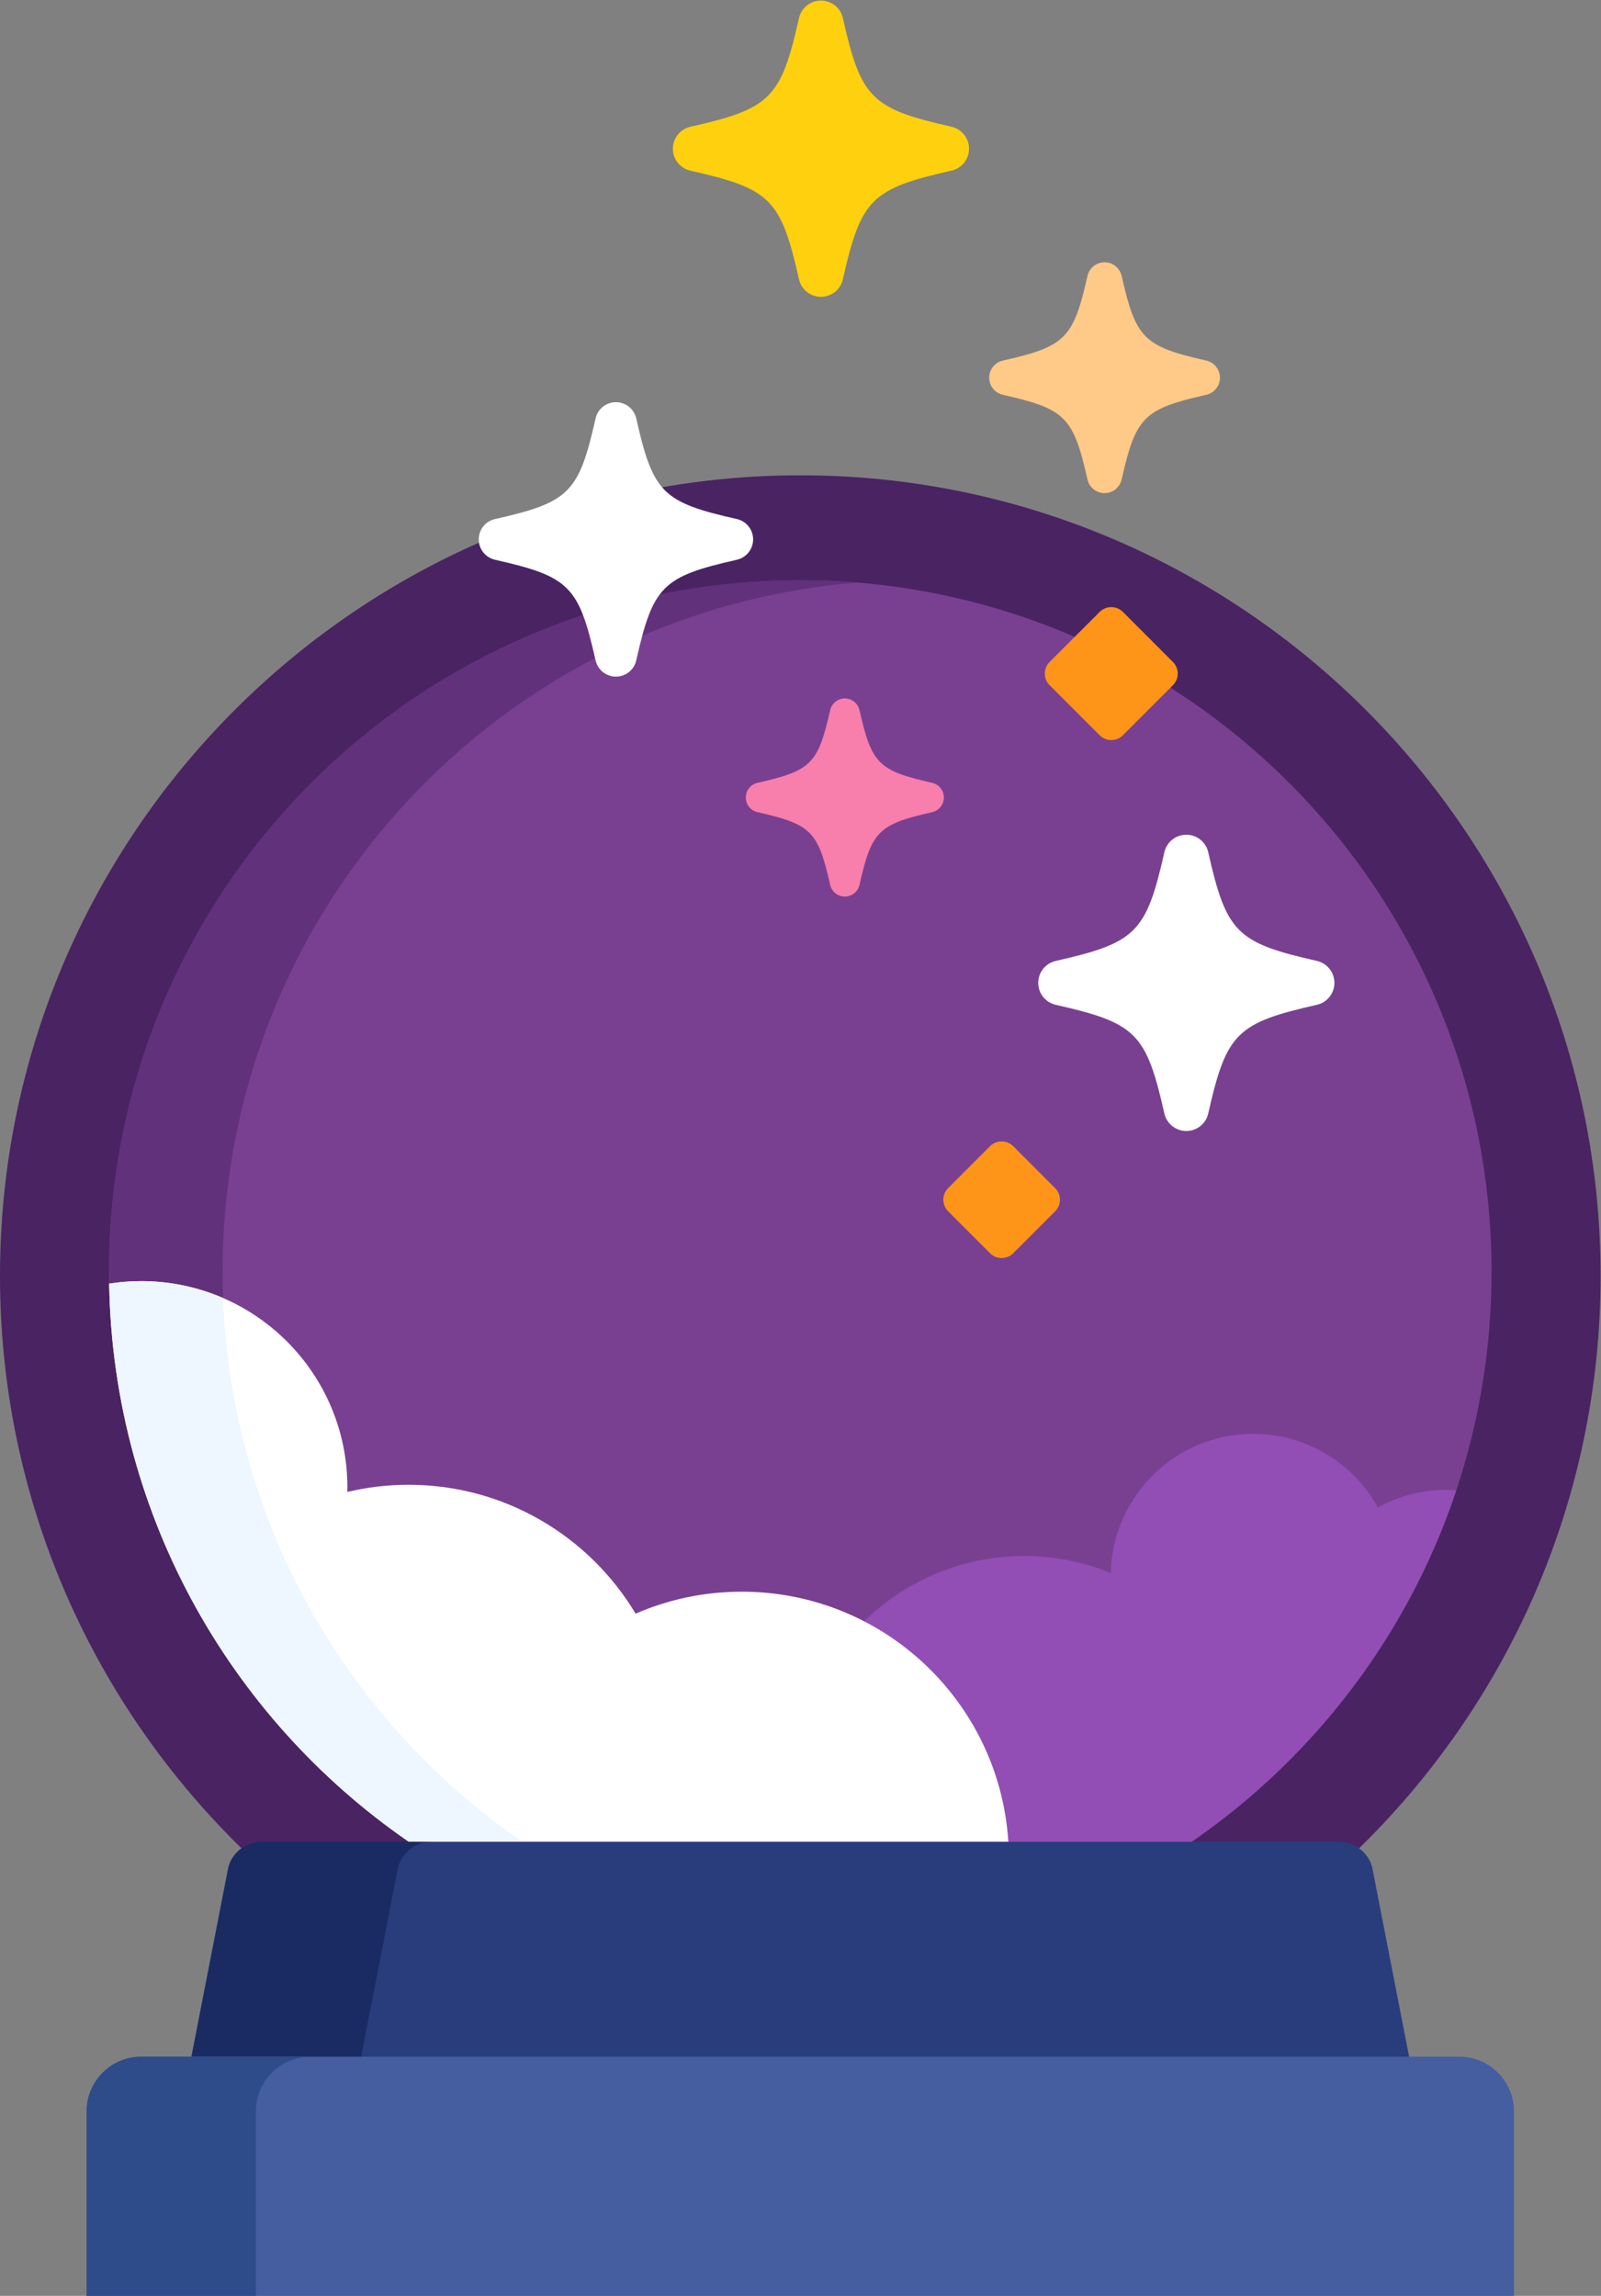 <?xml version="1.0" encoding="UTF-8" standalone="no"?>
<svg
   xmlns:dc="http://purl.org/dc/elements/1.1/"
   xmlns:cc="http://creativecommons.org/ns#"
   xmlns:rdf="http://www.w3.org/1999/02/22-rdf-syntax-ns#"
   xmlns:svg="http://www.w3.org/2000/svg"
   xmlns="http://www.w3.org/2000/svg"
   viewBox="0 0 391.573 561.333"
   height="561.333"
   width="391.573"
   xml:space="preserve"
   id="svg2"
   version="1.1"><rect x="0" y="0" width="391.573" height="561.333" fill="#808080" stroke="none"/><defs
     id="defs6"><clipPath
       id="clipPath18"
       clipPathUnits="userSpaceOnUse"><path
         id="path16"
         d="M 0,421 H 293.68 V 0 H 0 Z" /></clipPath></defs><g
     transform="matrix(1.333,0,0,-1.333,0,561.333)"
     id="g10"><g
       id="g12"><g
         clip-path="url(#clipPath18)"
         id="g14"><g
           transform="translate(45.062,81.371)"
           id="g20"><path
             id="path22"
             style="fill:#4a2363;fill-opacity:1;fill-rule:nonzero;stroke:none"
             d="m 0,0 c 0.828,0.566 1.789,0.922 2.758,0.922 h 198.039 c 0.969,0 1.93,-0.356 2.758,-0.922 27.754,26.727 45.062,64.234 45.062,105.719 0,80.965 -65.871,146.836 -146.84,146.836 -80.968,0 -146.84,-65.871 -146.84,-146.836 C -45.063,64.23 -27.754,26.727 0,0" /></g><g
           transform="translate(76.492,82.293)"
           id="g24"><path
             id="path26"
             style="fill:#794091;fill-opacity:1;fill-rule:nonzero;stroke:none"
             d="m 0,0 h 140.695 c 34.055,22.742 56.485,61.523 56.485,105.547 0,70.047 -56.785,126.832 -126.832,126.832 -70.047,0 -126.836,-56.785 -126.836,-126.832 C -56.488,61.523 -34.055,22.742 0,0" /></g><g
           transform="translate(25.926,186.121)"
           id="g28"><path
             id="path30"
             style="fill:#62317c;fill-opacity:1;fill-rule:nonzero;stroke:none"
             d="m 0,0 c 5.336,0 10.41,-1.109 15.012,-3.105 -0.059,1.601 -0.098,3.207 -0.098,4.824 0,66.539 51.242,121.105 116.414,126.402 -3.433,0.281 -6.906,0.43 -10.414,0.43 -70.051,0 -126.836,-56.785 -126.836,-126.832 0,-0.731 0.024,-1.453 0.035,-2.18 C -3.969,-0.156 -2.004,0 0,0" /></g><g
           transform="translate(184.066,82.293)"
           id="g32"><path
             id="path34"
             style="fill:#924eb5;fill-opacity:1;fill-rule:nonzero;stroke:none"
             d="m 0,0 h 33.09 c 23.23,15.508 41.062,38.469 50.051,65.48 -0.59,0.04 -1.188,0.067 -1.789,0.067 -4.567,0 -8.86,-1.176 -12.594,-3.231 C 64.301,70.367 55.723,75.82 45.871,75.82 31.641,75.82 20.074,64.445 19.742,50.293 14.84,52.297 9.477,53.41 3.855,53.41 -7.965,53.41 -18.633,48.523 -26.27,40.672 -11.266,33.035 -0.785,17.762 0,0" /></g><g
           transform="translate(76.488,82.293)"
           id="g36"><path
             id="path38"
             style="fill:#ffffff;fill-opacity:1;fill-rule:nonzero;stroke:none"
             d="M 0,0 H 108.578 C 107.453,26.078 85.965,46.871 59.613,46.871 52.691,46.871 46.105,45.43 40.133,42.84 31.652,57 16.164,66.48 -1.543,66.48 c -3.867,0 -7.621,-0.464 -11.227,-1.316 0.008,0.281 0.02,0.563 0.02,0.852 0,20.882 -16.93,37.812 -37.813,37.812 -2.003,0 -3.972,-0.156 -5.894,-0.457 C -55.727,60.25 -33.488,22.367 0,0" /></g><g
           transform="translate(76.488,82.293)"
           id="g40"><path
             id="path42"
             style="fill:#eef6ff;fill-opacity:1;fill-rule:nonzero;stroke:none"
             d="m 0,0 h 20.824 c -32.808,21.906 -54.828,58.703 -56.394,100.734 -4.598,1.989 -9.664,3.094 -14.993,3.094 -2.003,0 -3.972,-0.156 -5.894,-0.461 C -55.727,60.25 -33.488,22.367 0,0" /></g><g
           transform="translate(258.742,42.875)"
           id="g44"><path
             id="path46"
             style="fill:#293d7c;fill-opacity:1;fill-rule:nonzero;stroke:none"
             d="m 0,0 -6.926,35.512 c -0.523,2.699 -3.207,4.906 -5.957,4.906 h -198.039 c -2.75,0 -5.433,-2.207 -5.957,-4.906 L -223.805,0 Z" /></g><g
           transform="translate(66.07,42.875)"
           id="g48"><path
             id="path50"
             style="fill:#1a2b63;fill-opacity:1;fill-rule:nonzero;stroke:none"
             d="m 0,0 6.926,35.512 c 0.523,2.699 3.207,4.906 5.957,4.906 h -31.137 c -2.75,0 -5.43,-2.207 -5.957,-4.906 L -31.137,0 Z" /></g><g
           transform="translate(277.785,1e-4)"
           id="g52"><path
             id="path54"
             style="fill:#445ea0;fill-opacity:1;fill-rule:nonzero;stroke:none"
             d="m 0,0 v 33.875 c 0,5.5 -4.5,10 -10,10 h -241.891 c -5.5,0 -10,-4.5 -10,-10 l 0,-33.875 z" /></g><g
           transform="translate(46.949,1e-4)"
           id="g56"><path
             id="path58"
             style="fill:#2e4c89;fill-opacity:1;fill-rule:nonzero;stroke:none"
             d="m 0,0 v 33.875 c 0,5.5 4.5,10 10,10 h -31.055 c -5.5,0 -10,-4.5 -10,-10 V 0 Z" /></g><g
           transform="translate(217.664,213.66)"
           id="g60"><path
             id="path62"
             style="fill:#ffffff;fill-opacity:1;fill-rule:nonzero;stroke:none"
             d="m 0,0 c -1.926,0 -3.598,1.336 -4.027,3.219 -3.328,14.73 -5.188,16.597 -19.922,19.926 -1.887,0.425 -3.219,2.093 -3.219,4.023 0,1.934 1.336,3.605 3.219,4.027 14.734,3.328 16.594,5.192 19.922,19.926 0.425,1.883 2.101,3.223 4.027,3.219 1.934,0.004 3.602,-1.336 4.027,-3.219 3.332,-14.734 5.192,-16.594 19.926,-19.922 1.883,-0.426 3.219,-2.094 3.223,-4.031 -0.004,-1.93 -1.34,-3.602 -3.223,-4.023 C 9.219,19.816 7.359,17.953 4.027,3.223 3.605,1.336 1.934,0 0,0" /></g><g
           transform="translate(155.012,256.66)"
           id="g64"><path
             id="path66"
             style="fill:#f87eab;fill-opacity:1;fill-rule:nonzero;stroke:none"
             d="m 0,0 c -1.289,0 -2.41,0.895 -2.695,2.152 -2.227,9.852 -3.469,11.098 -13.325,13.325 -1.261,0.285 -2.152,1.402 -2.152,2.691 0,1.293 0.895,2.41 2.152,2.695 9.856,2.223 11.098,3.469 13.325,13.325 C -2.41,35.445 -1.289,36.34 0,36.336 1.289,36.34 2.406,35.445 2.691,34.188 4.918,24.332 6.164,23.09 16.016,20.863 17.273,20.578 18.168,19.465 18.172,18.168 18.168,16.879 17.273,15.762 16.016,15.477 6.164,13.25 4.918,12.004 2.691,2.152 2.406,0.895 1.289,0 0,0" /></g><g
           transform="translate(113.012,297)"
           id="g68"><path
             id="path70"
             style="fill:#ffffff;fill-opacity:1;fill-rule:nonzero;stroke:none"
             d="m 0,0 c -1.789,0 -3.336,1.238 -3.734,2.98 -3.082,13.649 -4.805,15.375 -18.457,18.457 -1.746,0.399 -2.981,1.946 -2.981,3.731 0,1.793 1.238,3.34 2.981,3.73 13.652,3.082 15.375,4.809 18.457,18.457 0.394,1.747 1.945,2.985 3.73,2.985 1.789,0 3.336,-1.238 3.731,-2.985 C 6.812,33.707 8.535,31.984 22.187,28.902 23.93,28.508 25.168,26.965 25.172,25.168 25.168,23.383 23.93,21.832 22.187,21.437 8.539,18.355 6.812,16.629 3.727,2.984 3.336,1.238 1.785,0 0,0" /></g><g
           transform="translate(150.625,366.66)"
           id="g72"><path
             id="path74"
             style="fill:#ffd00d;fill-opacity:1;fill-rule:nonzero;stroke:none"
             d="m 0,0 c -1.926,0 -3.598,1.336 -4.027,3.219 -3.328,14.73 -5.188,16.597 -19.922,19.926 -1.887,0.425 -3.219,2.093 -3.219,4.023 0,1.934 1.336,3.605 3.219,4.027 14.734,3.328 16.594,5.192 19.922,19.926 0.425,1.883 2.101,3.223 4.027,3.219 1.934,0.004 3.605,-1.336 4.027,-3.219 3.332,-14.734 5.192,-16.594 19.926,-19.922 1.883,-0.426 3.219,-2.094 3.223,-4.031 -0.004,-1.93 -1.34,-3.602 -3.223,-4.023 C 9.219,19.816 7.359,17.953 4.027,3.223 3.605,1.336 1.934,0 0,0" /></g><g
           transform="translate(202.668,330.66)"
           id="g76"><path
             id="path78"
             style="fill:#ffc987;fill-opacity:1;fill-rule:nonzero;stroke:none"
             d="m 0,0 c -1.504,0 -2.809,1.039 -3.141,2.508 -2.593,11.48 -4.043,12.93 -15.523,15.523 -1.469,0.332 -2.508,1.633 -2.508,3.137 0,1.508 1.043,2.812 2.508,3.141 11.48,2.593 12.93,4.043 15.523,15.523 0.332,1.469 1.637,2.512 3.141,2.508 1.504,0.004 2.805,-1.039 3.137,-2.508 C 5.73,28.352 7.18,26.902 18.66,24.309 20.125,23.977 21.168,22.676 21.172,21.168 21.168,19.664 20.125,18.363 18.66,18.031 7.18,15.438 5.73,13.984 3.133,2.508 2.805,1.039 1.504,0 0,0" /></g><g
           transform="translate(185.902,191.238)"
           id="g80"><path
             id="path82"
             style="fill:#ff9518;fill-opacity:1;fill-rule:nonzero;stroke:none"
             d="m 0,0 c -1.168,-1.168 -3.074,-1.168 -4.242,0 l -7.699,7.699 c -1.168,1.164 -1.168,3.074 0,4.242 l 7.699,7.7 c 1.168,1.164 3.078,1.164 4.242,0 l 7.699,-7.7 c 1.168,-1.168 1.168,-3.078 0,-4.242 z" /></g><g
           transform="translate(206.019,286.238)"
           id="g84"><path
             id="path86"
             style="fill:#ff9518;fill-opacity:1;fill-rule:nonzero;stroke:none"
             d="m 0,0 c -1.168,-1.168 -3.074,-1.168 -4.242,0 l -9.199,9.199 c -1.168,1.164 -1.168,3.074 0,4.242 l 9.199,9.2 c 1.168,1.164 3.078,1.164 4.242,0 l 9.199,-9.2 c 1.168,-1.168 1.168,-3.078 0,-4.242 z" /></g></g></g></g></svg>
